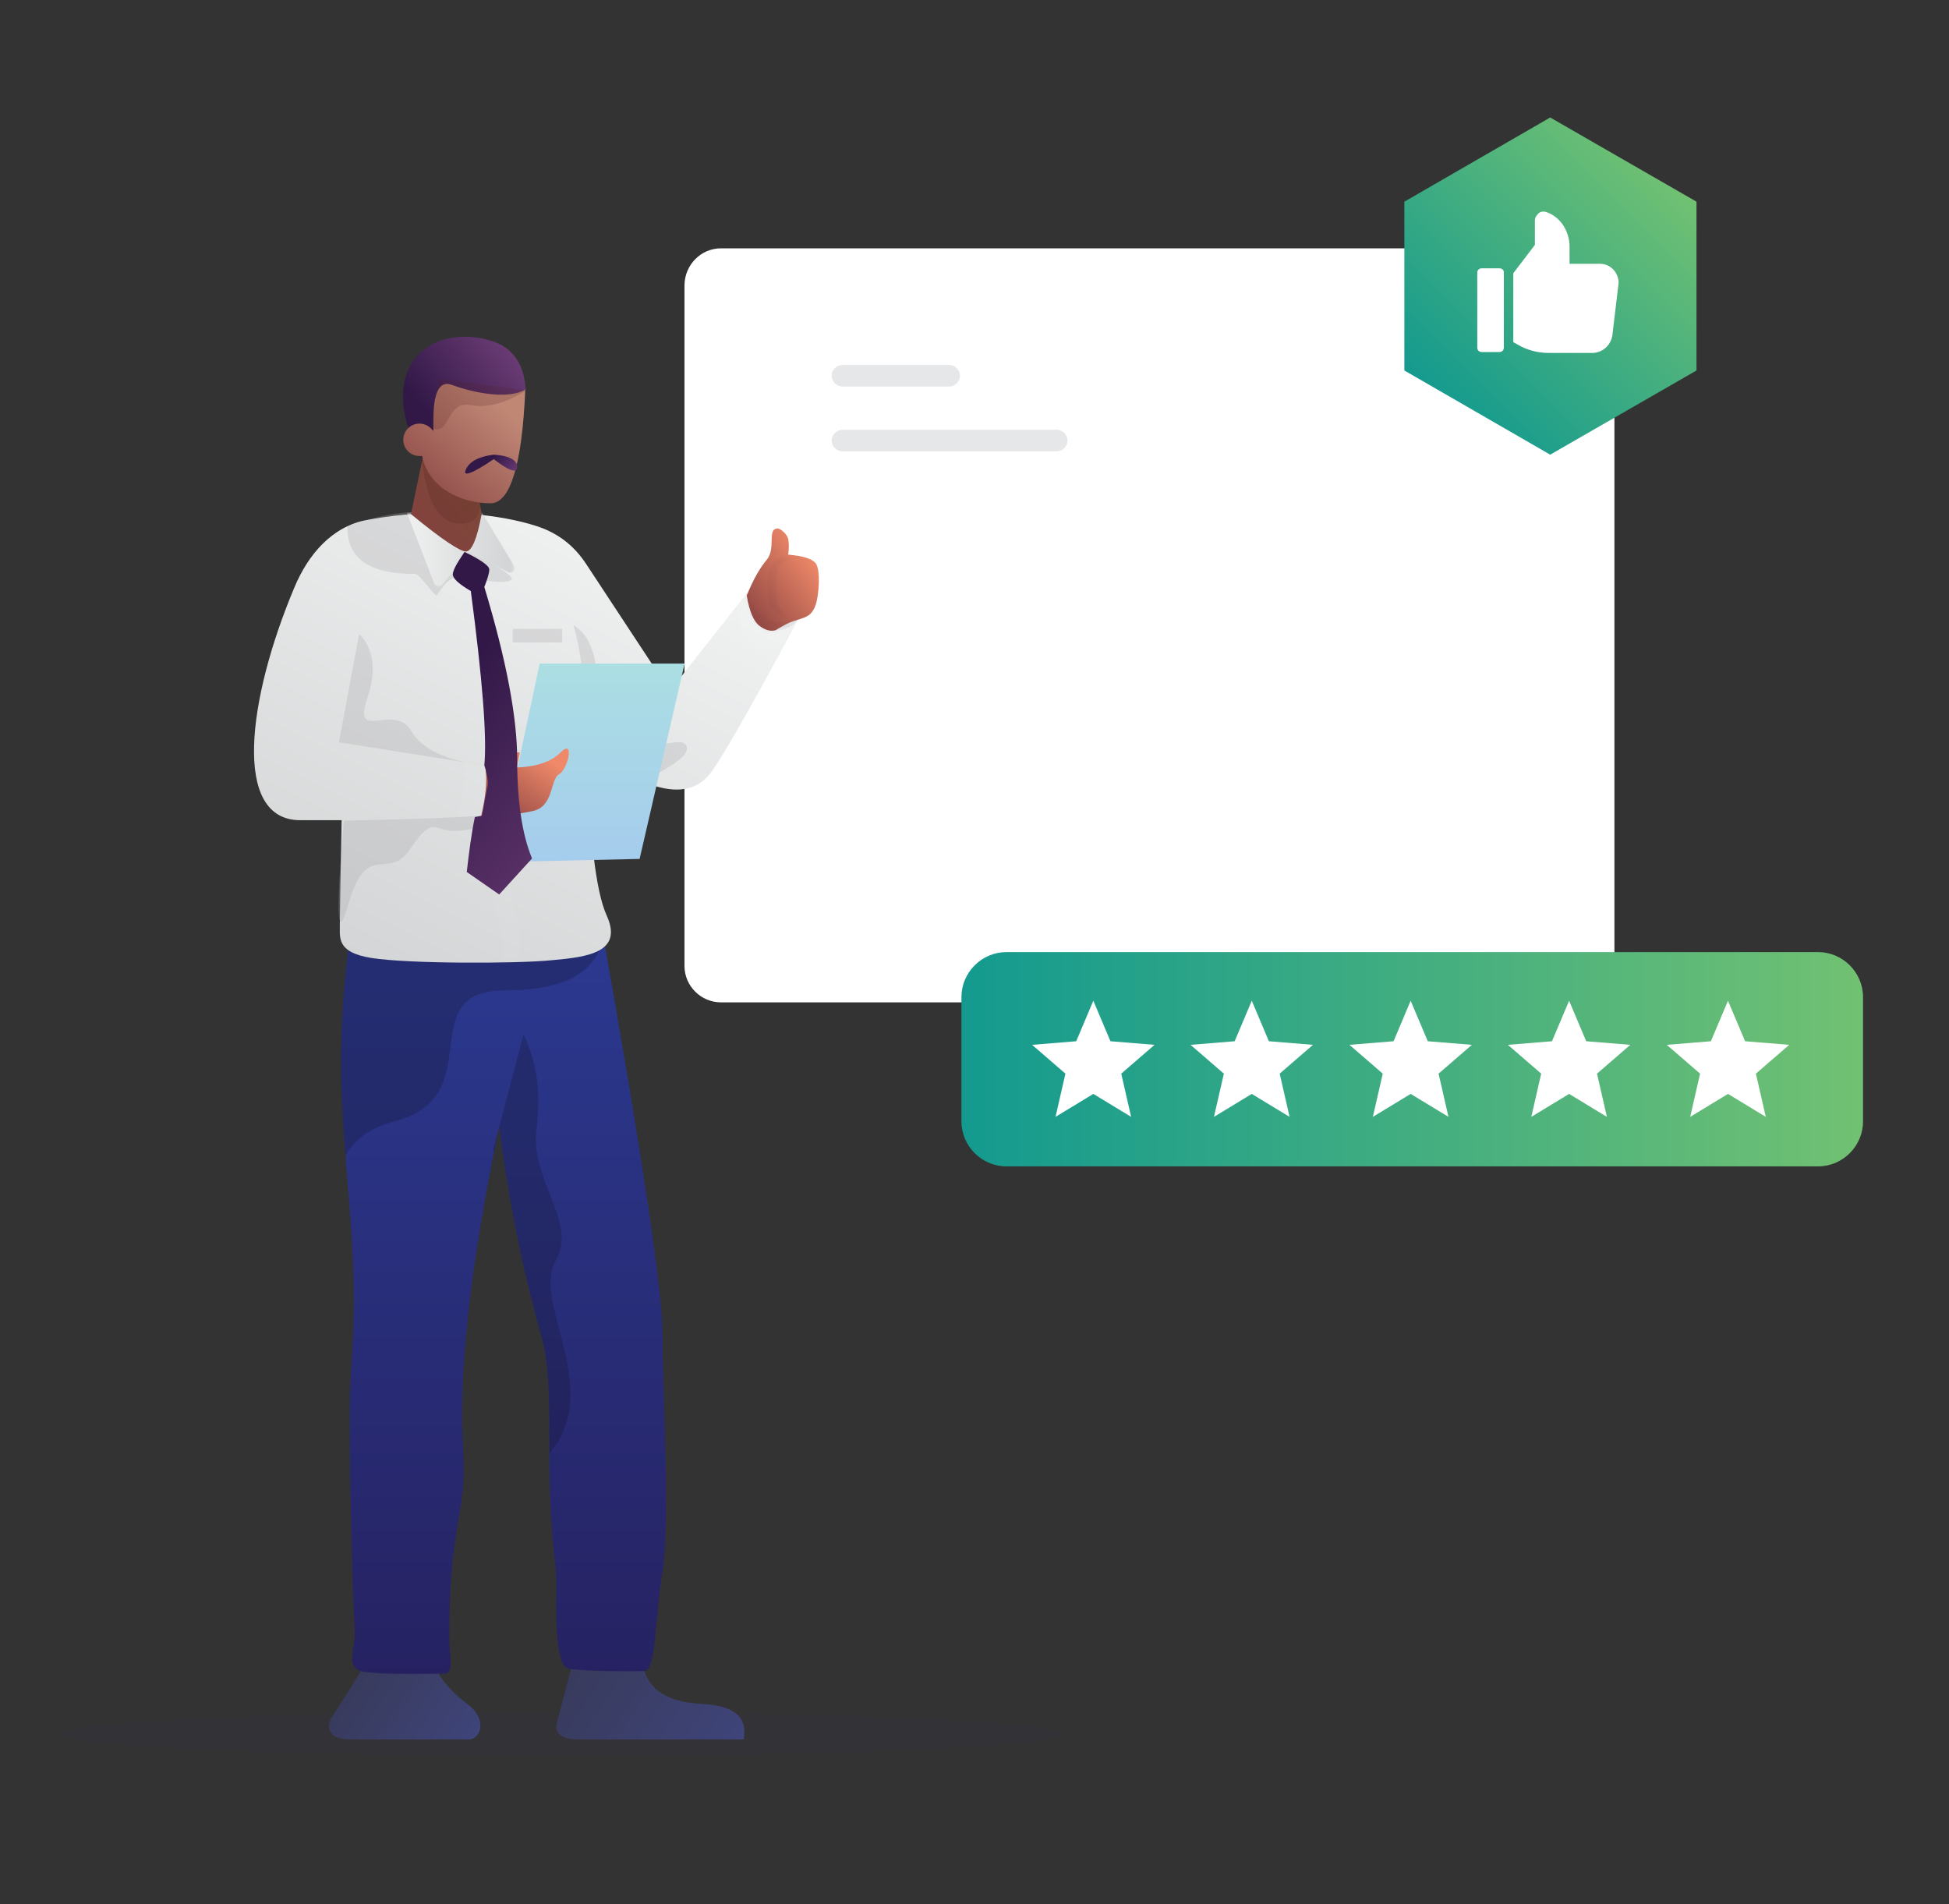 <svg version="1.1" id="el_pD2k55TaI" xmlns="http://www.w3.org/2000/svg" xmlns:xlink="http://www.w3.org/1999/xlink" x="0px" y="0px" viewBox="0 0 433 423" style="enable-background:new 0 0 433.7 423.1;" xml:space="preserve"><rect x="0" y="0" width="433" height="423" fill="#333333" stroke="none"/><style>@-webkit-keyframes kf_el_Ze5fAaq9atp_an_wr7c_hVG7{25%{-webkit-transform: translate(344.45px, 63.55px) scale(1, 1) translate(-344.45px, -63.55px);transform: translate(344.45px, 63.55px) scale(1, 1) translate(-344.45px, -63.55px);}31.25%{-webkit-transform: translate(344.45px, 63.55px) scale(1.1, 1.1) translate(-344.45px, -63.55px);transform: translate(344.45px, 63.55px) scale(1.1, 1.1) translate(-344.45px, -63.55px);}37.08%{-webkit-transform: translate(344.45px, 63.55px) scale(1, 1) translate(-344.45px, -63.55px);transform: translate(344.45px, 63.55px) scale(1, 1) translate(-344.45px, -63.55px);}0%{-webkit-transform: translate(344.45px, 63.55px) scale(1, 1) translate(-344.45px, -63.55px);transform: translate(344.45px, 63.55px) scale(1, 1) translate(-344.45px, -63.55px);}100%{-webkit-transform: translate(344.45px, 63.55px) scale(1, 1) translate(-344.45px, -63.55px);transform: translate(344.45px, 63.55px) scale(1, 1) translate(-344.45px, -63.55px);}}@keyframes kf_el_Ze5fAaq9atp_an_wr7c_hVG7{25%{-webkit-transform: translate(344.45px, 63.55px) scale(1, 1) translate(-344.45px, -63.55px);transform: translate(344.45px, 63.55px) scale(1, 1) translate(-344.45px, -63.55px);}31.25%{-webkit-transform: translate(344.45px, 63.55px) scale(1.1, 1.1) translate(-344.45px, -63.55px);transform: translate(344.45px, 63.55px) scale(1.1, 1.1) translate(-344.45px, -63.55px);}37.08%{-webkit-transform: translate(344.45px, 63.55px) scale(1, 1) translate(-344.45px, -63.55px);transform: translate(344.45px, 63.55px) scale(1, 1) translate(-344.45px, -63.55px);}0%{-webkit-transform: translate(344.45px, 63.55px) scale(1, 1) translate(-344.45px, -63.55px);transform: translate(344.45px, 63.55px) scale(1, 1) translate(-344.45px, -63.55px);}100%{-webkit-transform: translate(344.45px, 63.55px) scale(1, 1) translate(-344.45px, -63.55px);transform: translate(344.45px, 63.55px) scale(1, 1) translate(-344.45px, -63.55px);}}@-webkit-keyframes kf_el_Fh4ewgQI-s_an_GNtXDv-z1{0%{-webkit-transform: translate(132.6px, -274.4px) scale(1, 0) translate(-132.6px, 274.4px);transform: translate(132.6px, -274.4px) scale(1, 0) translate(-132.6px, 274.4px);}12.50%{-webkit-transform: translate(132.6px, -274.4px) scale(1, 0) translate(-132.6px, 274.4px);transform: translate(132.6px, -274.4px) scale(1, 0) translate(-132.6px, 274.4px);}18.75%{-webkit-transform: translate(132.6px, -274.4px) scale(1, 1) translate(-132.6px, 274.4px);transform: translate(132.6px, -274.4px) scale(1, 1) translate(-132.6px, 274.4px);}100%{-webkit-transform: translate(132.6px, -274.4px) scale(1, 1) translate(-132.6px, 274.4px);transform: translate(132.6px, -274.4px) scale(1, 1) translate(-132.6px, 274.4px);}}@keyframes kf_el_Fh4ewgQI-s_an_GNtXDv-z1{0%{-webkit-transform: translate(132.6px, -274.4px) scale(1, 0) translate(-132.6px, 274.4px);transform: translate(132.6px, -274.4px) scale(1, 0) translate(-132.6px, 274.4px);}12.50%{-webkit-transform: translate(132.6px, -274.4px) scale(1, 0) translate(-132.6px, 274.4px);transform: translate(132.6px, -274.4px) scale(1, 0) translate(-132.6px, 274.4px);}18.75%{-webkit-transform: translate(132.6px, -274.4px) scale(1, 1) translate(-132.6px, 274.4px);transform: translate(132.6px, -274.4px) scale(1, 1) translate(-132.6px, 274.4px);}100%{-webkit-transform: translate(132.6px, -274.4px) scale(1, 1) translate(-132.6px, 274.4px);transform: translate(132.6px, -274.4px) scale(1, 1) translate(-132.6px, 274.4px);}}@-webkit-keyframes kf_el_b27EBJeKFp_an_-qsHwadlM{0%{-webkit-transform: translate(79px, -274.3px) scale(1, 0) translate(-79px, 274.3px);transform: translate(79px, -274.3px) scale(1, 0) translate(-79px, 274.3px);}6.25%{-webkit-transform: translate(79px, -274.3px) scale(1, 0) translate(-79px, 274.3px);transform: translate(79px, -274.3px) scale(1, 0) translate(-79px, 274.3px);}12.50%{-webkit-transform: translate(79px, -274.3px) scale(1, 1) translate(-79px, 274.3px);transform: translate(79px, -274.3px) scale(1, 1) translate(-79px, 274.3px);}100%{-webkit-transform: translate(79px, -274.3px) scale(1, 1) translate(-79px, 274.3px);transform: translate(79px, -274.3px) scale(1, 1) translate(-79px, 274.3px);}}@keyframes kf_el_b27EBJeKFp_an_-qsHwadlM{0%{-webkit-transform: translate(79px, -274.3px) scale(1, 0) translate(-79px, 274.3px);transform: translate(79px, -274.3px) scale(1, 0) translate(-79px, 274.3px);}6.25%{-webkit-transform: translate(79px, -274.3px) scale(1, 0) translate(-79px, 274.3px);transform: translate(79px, -274.3px) scale(1, 0) translate(-79px, 274.3px);}12.50%{-webkit-transform: translate(79px, -274.3px) scale(1, 1) translate(-79px, 274.3px);transform: translate(79px, -274.3px) scale(1, 1) translate(-79px, 274.3px);}100%{-webkit-transform: translate(79px, -274.3px) scale(1, 1) translate(-79px, 274.3px);transform: translate(79px, -274.3px) scale(1, 1) translate(-79px, 274.3px);}}@-webkit-keyframes kf_el_bMR5COBxXM_an_05T0kCdtP{0%{-webkit-transform: translate(25.3px, -274.3px) scale(1, 0) translate(-25.3px, 274.3px);transform: translate(25.3px, -274.3px) scale(1, 0) translate(-25.3px, 274.3px);}6.25%{-webkit-transform: translate(25.3px, -274.3px) scale(1, 1) translate(-25.3px, 274.3px);transform: translate(25.3px, -274.3px) scale(1, 1) translate(-25.3px, 274.3px);}100%{-webkit-transform: translate(25.3px, -274.3px) scale(1, 1) translate(-25.3px, 274.3px);transform: translate(25.3px, -274.3px) scale(1, 1) translate(-25.3px, 274.3px);}}@keyframes kf_el_bMR5COBxXM_an_05T0kCdtP{0%{-webkit-transform: translate(25.3px, -274.3px) scale(1, 0) translate(-25.3px, 274.3px);transform: translate(25.3px, -274.3px) scale(1, 0) translate(-25.3px, 274.3px);}6.25%{-webkit-transform: translate(25.3px, -274.3px) scale(1, 1) translate(-25.3px, 274.3px);transform: translate(25.3px, -274.3px) scale(1, 1) translate(-25.3px, 274.3px);}100%{-webkit-transform: translate(25.3px, -274.3px) scale(1, 1) translate(-25.3px, 274.3px);transform: translate(25.3px, -274.3px) scale(1, 1) translate(-25.3px, 274.3px);}}#el_pD2k55TaI *{-webkit-animation-duration: 8s;animation-duration: 8s;-webkit-animation-iteration-count: infinite;animation-iteration-count: infinite;-webkit-animation-timing-function: cubic-bezier(0, 0, 1, 1);animation-timing-function: cubic-bezier(0, 0, 1, 1);}#el_hAGFLw65sR{-webkit-transform: translate(176.468px, 475.864px);transform: translate(176.468px, 475.864px);}#el_zuQ0lJ0pWL{fill: #FFFFFF;}#el_Ip5PrVVrK5{fill: #E6E7E8;}#el_7R92UQ9v5C{fill: #E6E7E8;}#el_bMR5COBxXM{fill: url(#SVGID_1_);}#el_b27EBJeKFp{fill: url(#SVGID_2_);}#el_Fh4ewgQI-s{fill: url(#SVGID_3_);}#el_zw9pdORkrA{opacity: 0.1;fill: #383B5C;enable-background: new;}#el_Xl3ndRQSQi{fill: url(#SVGID_4_);}#el__VXtoNo1UD{fill: url(#SVGID_5_);}#el_x0FIrj5HER{-webkit-transform: translate(19.301px, 132px);transform: translate(19.301px, 132px);}#el_Qa-JFJqn8d{fill: url(#SVGID_6_);}#el_k2fEqkIii3B{opacity: 0.3;-webkit-clip-path: url(#SVGID_8_);clip-path: url(#SVGID_8_);fill: #151731;enable-background: new;}#el_E3TuRx67eYr{opacity: 0.3;-webkit-clip-path: url(#SVGID_10_);clip-path: url(#SVGID_10_);fill: #151731;enable-background: new;}#el__gAwtvyde6e{fill: url(#SVGID_11_);}#el_8zWDd0McfGK{opacity: 0.12;-webkit-mask: url(#mask-11_24_);mask: url(#mask-11_24_);fill: #FFFFFF;enable-background: new;}#el_lJrMy-QAo4S{opacity: 0.3;fill: #A7A9AC;enable-background: new;}#el_IdrntUxIX3T{opacity: 0.2;-webkit-mask: url(#mask-11_21_);mask: url(#mask-11_21_);fill: #FFFFFF;enable-background: new;}#el_oA-57moul94{opacity: 0.3;fill: #A7A9AC;enable-background: new;}#el_Bbw5cTGGc68{opacity: 0.3;fill: #A7A9AC;enable-background: new;}#el_r6hGvyYP3tZ{-webkit-mask: url(#mask-11_18_);mask: url(#mask-11_18_);fill: url(#Path-56_2_);}#el_IviF_staE8U{opacity: 0.3;-webkit-mask: url(#mask-11_17_);mask: url(#mask-11_17_);fill: #383B5C;enable-background: new;}#el_SMibexuA2PI{opacity: 0.3;-webkit-mask: url(#mask-11_16_);mask: url(#mask-11_16_);fill: #383B5C;enable-background: new;}#el_7q9j_NgTPB9{opacity: 0.3;enable-background: new;}#el_SarhX4ofJt0{fill: #A7A9AC;}#el_L2bzjf4_zy1{opacity: 0.2;-webkit-mask: url(#mask-11_13_);mask: url(#mask-11_13_);fill: #FFFFFF;enable-background: new;}#el_HFk0r2J17oq{fill: url(#Path-60_2_);}#el_351UWr0oBx_{-webkit-transform: translate(2px, 26px);transform: translate(2px, 26px);}#el_Q3gviK0Mbgt{fill: url(#SVGID_12_);}#el_epmGzId7_xR{opacity: 0.2;fill: #512220;enable-background: new;}#el_3ePoGLDcfZQ{fill: url(#SVGID_13_);}#el_iFz2MUlqH2u{opacity: 0.2;fill: #512220;enable-background: new;}#el_FZmSFA76GrB{-webkit-transform: translate(51px, 43px);transform: translate(51px, 43px);}#el_0QDxWBq3d_h{-webkit-transform: translate(59px, 0px);transform: translate(59px, 0px);}#el_S5bbi7kzZan{fill: url(#SVGID_14_);}#el_ia5PGFIr3OX{opacity: 0.2;-webkit-mask: url(#mask-21_4_);mask: url(#mask-21_4_);fill: #512220;enable-background: new;}#el_W128mYHBkvk{opacity: 0.2;-webkit-mask: url(#mask-21_3_);mask: url(#mask-21_3_);fill: #512220;enable-background: new;}#el_KTC00LnUk_x{-webkit-transform: translate(0px, 30px);transform: translate(0px, 30px);}#el_f5R1npKN0ky{fill: url(#Path-49_1_);}#el_YXAGcC1LHw_{fill: url(#Path-46_1_);}#el_qURE0G1pH9O{fill: url(#SVGID_15_);}#el_w7PkBAUGK2B{fill: #FFFFFF;}#el_LLq8omFOGHd{fill: #FFFFFF;}#el_duRbkPQLKzZ{fill: #FFFFFF;}#el_vshc0k1gQ7g{fill: #FFFFFF;}#el_d3bL9hHlYje{fill: #FFFFFF;}#el_UjAMtn9kucR{fill: url(#SVGID_16_);}#el_X6dXCnNT-Xa{fill: #FFFFFF;}#el_3KnlqVzEgVB{fill: #FFFFFF;}#el_v_GWC7EkgYm{-webkit-transform: translate(1026px, 273.432px);transform: translate(1026px, 273.432px);}#el_a7hRnBmJefP{fill: #D1E5F5;}#el_2QUsy-Ls2tK{fill: url(#Path_3_);}#el_lu8XAi9yVnh{fill: url(#SVGID_17_);}#el_MKRC9uHYs6V{fill: url(#SVGID_18_);}#el_6i76QfAOylf{fill: url(#SVGID_19_);}#el_bMR5COBxXM_an_05T0kCdtP{-webkit-animation-fill-mode: backwards;animation-fill-mode: backwards;-webkit-transform: translate(25.3px, -274.3px) scale(1, 0) translate(-25.3px, 274.3px);transform: translate(25.3px, -274.3px) scale(1, 0) translate(-25.3px, 274.3px);-webkit-animation-name: kf_el_bMR5COBxXM_an_05T0kCdtP;animation-name: kf_el_bMR5COBxXM_an_05T0kCdtP;-webkit-animation-timing-function: cubic-bezier(0, 0, 1, 1);animation-timing-function: cubic-bezier(0, 0, 1, 1);}#el_b27EBJeKFp_an_-qsHwadlM{-webkit-animation-fill-mode: backwards;animation-fill-mode: backwards;-webkit-transform: translate(79px, -274.3px) scale(1, 0) translate(-79px, 274.3px);transform: translate(79px, -274.3px) scale(1, 0) translate(-79px, 274.3px);-webkit-animation-name: kf_el_b27EBJeKFp_an_-qsHwadlM;animation-name: kf_el_b27EBJeKFp_an_-qsHwadlM;-webkit-animation-timing-function: cubic-bezier(0, 0, 1, 1);animation-timing-function: cubic-bezier(0, 0, 1, 1);}#el_Fh4ewgQI-s_an_GNtXDv-z1{-webkit-animation-fill-mode: backwards;animation-fill-mode: backwards;-webkit-transform: translate(132.6px, -274.4px) scale(1, 0) translate(-132.6px, 274.4px);transform: translate(132.6px, -274.4px) scale(1, 0) translate(-132.6px, 274.4px);-webkit-animation-name: kf_el_Fh4ewgQI-s_an_GNtXDv-z1;animation-name: kf_el_Fh4ewgQI-s_an_GNtXDv-z1;-webkit-animation-timing-function: cubic-bezier(0, 0, 1, 1);animation-timing-function: cubic-bezier(0, 0, 1, 1);}#el_Ze5fAaq9atp_an_wr7c_hVG7{-webkit-transform: translate(344.45px, 63.55px) scale(1, 1) translate(-344.45px, -63.55px);transform: translate(344.45px, 63.55px) scale(1, 1) translate(-344.45px, -63.55px);-webkit-animation-fill-mode: backwards;animation-fill-mode: backwards;-webkit-animation-name: kf_el_Ze5fAaq9atp_an_wr7c_hVG7;animation-name: kf_el_Ze5fAaq9atp_an_wr7c_hVG7;-webkit-animation-timing-function: cubic-bezier(0, 0, 1, 1);animation-timing-function: cubic-bezier(0, 0, 1, 1);}</style>

<g id="el_hAGFLw65sR">
	<path id="el_zuQ0lJ0pWL" d="M-16.3-420.7h190.4c4.4,0,8.1,3.6,8.1,8.1v151.3c0,4.4-3.6,8.1-8.1,8.1H-16.3
		c-4.4,0-8.1-3.6-8.1-8.1v-151.3C-24.3-417.1-20.7-420.7-16.3-420.7z"/>
	<path id="el_Ip5PrVVrK5" d="M10.7-390c-1.3,0-2.4-1.1-2.4-2.4c0-1.3,1.1-2.4,2.4-2.4h23.7c1.3,0,2.4,1.1,2.4,2.4
		c0,1.3-1.1,2.4-2.4,2.4H10.7z"/>
	<path id="el_7R92UQ9v5C" d="M10.7-375.6c-1.3,0-2.4-1.1-2.4-2.4s1.1-2.4,2.4-2.4h47.6c1.3,0,2.4,1.1,2.4,2.4
		s-1.1,2.4-2.4,2.4H10.7z"/>
	<linearGradient id="SVGID_1_" gradientUnits="userSpaceOnUse" x1="25.302" y1="-306.642" x2="25.302" y2="-274.442">
		<stop offset="3.605769e-04" style="stop-color:#4EC4D3"/>
		<stop offset="0.313" style="stop-color:#57B1CE"/>
		<stop offset="1" style="stop-color:#6482C1"/>
	</linearGradient>
	<g id="el_bMR5COBxXM_an_05T0kCdtP" data-animator-group="true" data-animator-type="2"><path d="M15.9-306.6h18.8c3,0,5.4,2.4,5.4,5.4v21.5c0,3-2.4,5.4-5.4,5.4H15.9c-3,0-5.4-2.4-5.4-5.4v-21.5
		C10.5-304.2,12.9-306.6,15.9-306.6z" id="el_bMR5COBxXM"/></g>
	<linearGradient id="SVGID_2_" gradientUnits="userSpaceOnUse" x1="78.969" y1="-325.426" x2="78.969" y2="-274.442">
		<stop offset="3.605769e-04" style="stop-color:#4EC4D3"/>
		<stop offset="0.313" style="stop-color:#57B1CE"/>
		<stop offset="1" style="stop-color:#6482C1"/>
	</linearGradient>
	<g id="el_b27EBJeKFp_an_-qsHwadlM" data-animator-group="true" data-animator-type="2"><path d="M69.6-325.4h18.8c3,0,5.4,2.4,5.4,5.4v40.3c0,3-2.4,5.4-5.4,5.4H69.6c-3,0-5.4-2.4-5.4-5.4v-40.3
		C64.2-323,66.6-325.4,69.6-325.4z" id="el_b27EBJeKFp"/></g>
	<linearGradient id="SVGID_3_" gradientUnits="userSpaceOnUse" x1="132.636" y1="-349.576" x2="132.636" y2="-274.442">
		<stop offset="3.605769e-04" style="stop-color:#4EC4D3"/>
		<stop offset="0.313" style="stop-color:#57B1CE"/>
		<stop offset="1" style="stop-color:#6482C1"/>
	</linearGradient>
	<g id="el_Fh4ewgQI-s_an_GNtXDv-z1" data-animator-group="true" data-animator-type="2"><path d="M123.2-349.6H142c3,0,5.4,2.4,5.4,5.4v64.4c0,3-2.4,5.4-5.4,5.4h-18.8c-3,0-5.4-2.4-5.4-5.4v-64.4
		C117.9-347.2,120.3-349.6,123.2-349.6z" id="el_Fh4ewgQI-s"/></g>
</g>
<ellipse cx="124.5" cy="385.2" rx="111.8" ry="4.9" id="el_zw9pdORkrA"/>
<g id="el_700O0yn-Tq">
	<linearGradient id="SVGID_4_" gradientUnits="userSpaceOnUse" x1="171.522" y1="401.478" x2="126.611" y2="371.453">
		<stop offset="0" style="stop-color:#414784"/>
		<stop offset="1" style="stop-color:#383B5C"/>
	</linearGradient>
	<path d="M155.8,378.5c-7.3-0.4-11.6-3-12.8-7.9h-16.1l-3,11.4c-1,2.9,0.6,4.4,4.6,4.4c4,0,16.3,0,36.7,0
		C166.2,381.5,163.1,378.8,155.8,378.5z" id="el_Xl3ndRQSQi"/>
	<linearGradient id="SVGID_5_" gradientUnits="userSpaceOnUse" x1="111.355" y1="395.375" x2="78.828" y2="373.629">
		<stop offset="0" style="stop-color:#414784"/>
		<stop offset="1" style="stop-color:#383B5C"/>
	</linearGradient>
	<path d="M103.8,378.5c-3.1-2.3-5.5-5-7.1-7.9H80.6L73.4,382c-1,2.9,0.6,4.4,4.6,4.4c6.1,0,23.6,0,26.2,0
		C106.7,386.4,108.5,382,103.8,378.5z" id="el__VXtoNo1UD"/>
</g>
<g id="el_x0FIrj5HER">
	<g id="el_D-6nvAX1xo">
		
			<linearGradient id="SVGID_6_" gradientUnits="userSpaceOnUse" x1="-354.873" y1="1135.45" x2="-354.873" y2="1134.45" gradientTransform="matrix(72.296 0 0 -165.696 25748.576 188213.203)">
			<stop offset="0" style="stop-color:#2B3990"/>
			<stop offset="1" style="stop-color:#262262"/>
		</linearGradient>
		<path d="M58.7,74.2c-6.2,42.7,2.9,60.4,0,98c-0.7,8.7,0,41.6,0.8,58.2c0.2,3.6-2.2,8,1.7,8.9
			c3.9,0.8,15.6,0.5,18.1,0.5s1.2-4.4,1.2-7.9c0-26.1,4-27.8,3.1-41.5c-1.1-17.4,1.6-41.4,8-72.2c2,16,5.1,31.4,9.3,46.3
			c3.5,12.4,0.3,28.3,3.3,52.4c0.4,3.5-1,21.2,2.9,21.8c3.9,0.6,14,0.6,16.7,0.5c2.7-0.1,2.3-10.8,4.1-22.3c1.8-11.5,0-38.2,0-52.4
			c0-9.5-4.5-39.6-13.5-90.4H58.7z" id="el_Qa-JFJqn8d"/>
	</g>
	<g id="el_Y1O7xO5z63">
		<defs>
			<path id="SVGID_7_" d="M58.7,74.2c-6.2,42.7,2.9,60.4,0,98c-0.7,8.7,0,41.6,0.8,58.2c0.2,3.6-2.2,8,1.7,8.9
				c3.9,0.8,15.6,0.5,18.1,0.5s1.2-4.4,1.2-7.9c0-26.1,4-27.8,3.1-41.5c-1.1-17.4,1.6-41.4,8-72.2c2,16,5.1,31.4,9.3,46.3
				c3.5,12.4,0.3,28.3,3.3,52.4c0.4,3.5-1,21.2,2.9,21.8c3.9,0.6,14,0.6,16.7,0.5c2.7-0.1,2.3-10.8,4.1-22.3c1.8-11.5,0-38.2,0-52.4
				c0-9.5-4.5-39.6-13.5-90.4H58.7z"/>
		</defs>
		<clipPath id="SVGID_8_">
			<use xlink:href="#SVGID_7_" style="overflow:visible;"/>
		</clipPath>
		<path d="M114.9,74.2C114.4,83.4,107.1,88,93,88c-21.2,0-3.1,23.6-24.7,29.1c-21.6,5.5-9.1,32.1-22.2,32.1
			c-8.8,0-5-24.5,11.3-73.5L114.9,74.2z" id="el_k2fEqkIii3B"/>
	</g>
	<g id="el_8GQfawBG0X1">
		<defs>
			<path id="SVGID_9_" d="M58.7,74.2c-6.2,42.7,2.9,60.4,0,98c-0.7,8.7,0,41.6,0.8,58.2c0.2,3.6-2.2,8,1.7,8.9
				c3.9,0.8,15.6,0.5,18.1,0.5s1.2-4.4,1.2-7.9c0-26.1,4-27.8,3.1-41.5c-1.1-17.4,1.6-41.4,8-72.2c2,16,5.1,31.4,9.3,46.3
				c3.5,12.4,0.3,28.3,3.3,52.4c0.4,3.5-1,21.2,2.9,21.8c3.9,0.6,14,0.6,16.7,0.5c2.7-0.1,2.3-10.8,4.1-22.3c1.8-11.5,0-38.2,0-52.4
				c0-9.5-4.5-39.6-13.5-90.4H58.7z"/>
		</defs>
		<clipPath id="SVGID_10_">
			<use xlink:href="#SVGID_9_" style="overflow:visible;"/>
		</clipPath>
		<path d="M90.3,123.2L97,97.8c3,6,3.9,12.9,2.9,20.8c-1.5,11.9,9.3,20.8,4.2,29.6c-5.1,8.9,10.3,28.1-0.8,42
			c-7.4,9.3-9.4,8.9-6-1.2L90.3,123.2z" id="el_E3TuRx67eYr"/>
	</g>
</g>
<g id="el_dA3MCOtoz7A">
	
		<linearGradient id="SVGID_11_" gradientUnits="userSpaceOnUse" x1="-337.584" y1="1263.066" x2="-338.195" y2="1262.066" gradientTransform="matrix(120.831 0 0 -99.892 40930.992 126285.352)">
		<stop offset="0" style="stop-color:#F1F2F2"/>
		<stop offset="1" style="stop-color:#D1D3D4"/>
	</linearGradient>
	<path d="M119,116.8c-7.2-2.3-20.9-4.4-37.4-1.3c-7.9,1.4-13.2,7.8-16.2,15c-10.4,24.7-13.9,51.7,1.3,51.7
		c6.7,0,4.9,0,9.2,0c-0.3,14.5-0.4,22.1-0.4,22.8c0.1,3-1.1,6.5,7,7.8c8.1,1.3,32.2,1.3,40.1,0.5c7.9-0.7,15.9-1.7,12.2-9.9
		c-2.5-5.5-3.9-18.1-4.4-37.7l15.1,8.9c5.6,1.7,9.8,0.7,12.6-3.2c2.8-3.9,9.2-15.1,19.1-33.6c0-4.5-3.8-6.5-11.3-6l-17.1,21.7
		l-18.5-28.1C127.5,121.1,123.8,118.3,119,116.8z" id="el__gAwtvyde6e"/>
</g>
<defs>
	<filter id="Adobe_OpacityMaskFilter" filterUnits="userSpaceOnUse" x="102.1" y="115.3" width="14.2" height="105.9">
		<feColorMatrix type="matrix" values="1 0 0 0 0  0 1 0 0 0  0 0 1 0 0  0 0 0 1 0"/>
	</filter>
</defs>
<mask maskUnits="userSpaceOnUse" x="102.1" y="115.3" width="14.2" height="105.9" id="mask-11_24_">
	<g class="st12">
		<path id="path-10_24_" class="st13" d="M119,116.8c-7.2-2.3-20.9-4.4-37.4-1.3c-7.9,1.4-13.2,7.8-16.2,15
			c-10.4,24.7-13.9,51.7,1.3,51.7c6.7,0,4.9,0,9.2,0c-0.3,14.5-0.4,22.1-0.4,22.8c0.1,3-1.1,6.5,7,7.8c8.1,1.3,32.2,1.3,40.1,0.5
			c7.9-0.7,15.9-1.7,12.2-9.9c-2.5-5.5-3.9-18.1-4.4-37.7l15.1,8.9c5.6,1.7,9.8,0.7,12.6-3.2c2.8-3.9,9.2-15.1,19.1-33.6
			c0-4.5-3.8-6.5-11.3-6l-17.1,21.7l-18.5-28.1C127.5,121.1,123.8,118.3,119,116.8z"/>
	</g>
</mask>
<path id="el_8zWDd0McfGK" d="M102.1,122.7c6.1,19,8.7,38.2,7.7,57.7c-1.5,29.3,1.8,21.4,1.8,30.8s3.9,14.7,4.6,4.4
	c0.7-10.3-2.3-9-2.3-19s0.2-36.5-2.2-50.9c-1.6-9.6-4.8-19.7-9.6-30.5V122.7z"/>
<path d="M113.9,139.7h11v3h-11V139.7z" id="el_lJrMy-QAo4S"/>
<defs>
	<filter id="Adobe_OpacityMaskFilter_1_" filterUnits="userSpaceOnUse" x="163.5" y="128.2" width="16.9" height="16.3">
		<feColorMatrix type="matrix" values="1 0 0 0 0  0 1 0 0 0  0 0 1 0 0  0 0 0 1 0"/>
	</filter>
</defs>
<mask maskUnits="userSpaceOnUse" x="163.5" y="128.2" width="16.9" height="16.3" id="mask-11_21_">
	<g class="st16">
		<path id="path-10_21_" class="st13" d="M119,116.8c-7.2-2.3-20.9-4.4-37.4-1.3c-7.9,1.4-13.2,7.8-16.2,15
			c-10.4,24.7-13.9,51.7,1.3,51.7c6.7,0,4.9,0,9.2,0c-0.3,14.5-0.4,22.1-0.4,22.8c0.1,3-1.1,6.5,7,7.8c8.1,1.3,32.2,1.3,40.1,0.5
			c7.9-0.7,15.9-1.7,12.2-9.9c-2.5-5.5-3.9-18.1-4.4-37.7l15.1,8.9c5.6,1.7,9.8,0.7,12.6-3.2c2.8-3.9,9.2-15.1,19.1-33.6
			c0-4.5-3.8-6.5-11.3-6l-17.1,21.7l-18.5-28.1C127.5,121.1,123.8,118.3,119,116.8z"/>
	</g>
</mask>
<path id="el_IdrntUxIX3T" d="M163.5,133.7c0.4,6.3,2.5,9.8,6.2,10.6c3.7,0.8,7.2-0.5,10.7-3.8L179,131l-9.4-2.8l-6.2,2.1
	V133.7z"/>
<path d="M129.9,160.9c0-9.1-0.8-16.4-2.5-22c3,1.7,4.8,5.4,5.2,11c0.7,8.4,5.2,0.3,8,9.8c2.9,9.5,10.1,3.3,11.8,5.8
	c1.1,1.7-1.8,4.2-8.9,7.6L129.9,160.9z" id="el_oA-57moul94"/>
<path d="M92.7,113.9c3.8,0.4,7.1,2.9,10.1,7.6c7.6,4.1,11.2,6.5,10.9,7.1c-0.7,1.7-8.7-0.4-12.4-0.3
	c-1.9,0.1-3.5,2.9-4.2,3.9c-0.4,0.6-3.8-4.7-4.9-4.7c-10.2,0-15.2-3.5-15-10.6C83.8,114.6,88.9,113.6,92.7,113.9z" id="el_Bbw5cTGGc68"/>
<defs>
	<filter id="Adobe_OpacityMaskFilter_2_" filterUnits="userSpaceOnUse" x="88.9" y="108.2" width="25.5" height="22.2">
		<feColorMatrix type="matrix" values="1 0 0 0 0  0 1 0 0 0  0 0 1 0 0  0 0 0 1 0"/>
	</filter>
</defs>
<mask maskUnits="userSpaceOnUse" x="88.9" y="108.2" width="25.5" height="22.2" id="mask-11_18_">
	<g class="st18">
		<path id="path-10_18_" class="st13" d="M119,116.8c-7.2-2.3-20.9-4.4-37.4-1.3c-7.9,1.4-13.2,7.8-16.2,15
			c-10.4,24.7-13.9,51.7,1.3,51.7c6.7,0,4.9,0,9.2,0c-0.3,14.5-0.4,22.1-0.4,22.8c0.1,3-1.1,6.5,7,7.8c8.1,1.3,32.2,1.3,40.1,0.5
			c7.9-0.7,15.9-1.7,12.2-9.9c-2.5-5.5-3.9-18.1-4.4-37.7l15.1,8.9c5.6,1.7,9.8,0.7,12.6-3.2c2.8-3.9,9.2-15.1,19.1-33.6
			c0-4.5-3.8-6.5-11.3-6l-17.1,21.7l-18.5-28.1C127.5,121.1,123.8,118.3,119,116.8z"/>
	</g>
</mask>
<linearGradient id="Path-56_2_" gradientUnits="userSpaceOnUse" x1="88.856" y1="119.245" x2="114.318" y2="119.245">
	<stop offset="0" style="stop-color:#F1F2F2"/>
	<stop offset="1" style="stop-color:#D1D3D4"/>
</linearGradient>
<path id="el_r6hGvyYP3tZ" d="M89.2,110.8l7.3,18.9c0.2,0.5,0.8,0.8,1.3,0.6c0.2-0.1,0.3-0.2,0.4-0.3l6-7.3l8.7,4.4
	c0.5,0.2,1.1,0,1.3-0.4c0.2-0.3,0.1-0.7,0-1l-8.4-14l-12.4-3.5l-4.5,2.6"/>
<defs>
	<filter id="Adobe_OpacityMaskFilter_3_" filterUnits="userSpaceOnUse" x="65.1" y="195.9" width="10.1" height="10.3">
		<feColorMatrix type="matrix" values="1 0 0 0 0  0 1 0 0 0  0 0 1 0 0  0 0 0 1 0"/>
	</filter>
</defs>
<mask maskUnits="userSpaceOnUse" x="65.1" y="195.9" width="10.1" height="10.3" id="mask-11_17_">
	<g class="st20">
		<path id="path-10_17_" class="st13" d="M119,116.8c-7.2-2.3-20.9-4.4-37.4-1.3c-7.9,1.4-13.2,7.8-16.2,15
			c-10.4,24.7-13.9,51.7,1.3,51.7c6.7,0,4.9,0,9.2,0c-0.3,14.5-0.4,22.1-0.4,22.8c0.1,3-1.1,6.5,7,7.8c8.1,1.3,32.2,1.3,40.1,0.5
			c7.9-0.7,15.9-1.7,12.2-9.9c-2.5-5.5-3.9-18.1-4.4-37.7l15.1,8.9c5.6,1.7,9.8,0.7,12.6-3.2c2.8-3.9,9.2-15.1,19.1-33.6
			c0-4.5-3.8-6.5-11.3-6l-17.1,21.7l-18.5-28.1C127.5,121.1,123.8,118.3,119,116.8z"/>
	</g>
</mask>
<path id="el_IviF_staE8U" d="M65.1,205c1.7-4.1,5.1-7.2,10.1-9.2l-0.6,7.1l-7.4,3.2L65.1,205z"/>
<defs>
	<filter id="Adobe_OpacityMaskFilter_4_" filterUnits="userSpaceOnUse" x="165.8" y="128.7" width="13" height="11.4">
		<feColorMatrix type="matrix" values="1 0 0 0 0  0 1 0 0 0  0 0 1 0 0  0 0 0 1 0"/>
	</filter>
</defs>
<mask maskUnits="userSpaceOnUse" x="165.8" y="128.7" width="13" height="11.4" id="mask-11_16_">
	<g class="st22">
		<path id="path-10_16_" class="st13" d="M119,116.8c-7.2-2.3-20.9-4.4-37.4-1.3c-7.9,1.4-13.2,7.8-16.2,15
			c-10.4,24.7-13.9,51.7,1.3,51.7c6.7,0,4.9,0,9.2,0c-0.3,14.5-0.4,22.1-0.4,22.8c0.1,3-1.1,6.5,7,7.8c8.1,1.3,32.2,1.3,40.1,0.5
			c7.9-0.7,15.9-1.7,12.2-9.9c-2.5-5.5-3.9-18.1-4.4-37.7l15.1,8.9c5.6,1.7,9.8,0.7,12.6-3.2c2.8-3.9,9.2-15.1,19.1-33.6
			c0-4.5-3.8-6.5-11.3-6l-17.1,21.7l-18.5-28.1C127.5,121.1,123.8,118.3,119,116.8z"/>
	</g>
</mask>
<path id="el_SMibexuA2PI" d="M165.8,131.7c0.8,5.6,2.8,8.4,6.1,8.4c3.3,0,5.6-1.7,6.9-5.1l-10.6-6.3L165.8,131.7z"/>
<g id="el_7q9j_NgTPB9">
	<path d="M76.4,182.3c13.6-0.3,23.8-0.6,30.7-1.1c6.9-0.4,11.2-1,12.8-1.6c-9.3,3.3-15.6,5-18.8,5
		c-4.9,0-4.8-3.6-9.9,3.9c-4.9,7.5-9.6-2-13.7,12C74.9,209.9,74.5,203.9,76.4,182.3z M91.3,162.3c-3.7-6.2-12.9,2.6-9.8-6.9
		c2.2-6.3,1.6-11.2-1.7-14.6l-4.5,24.1l32.2,5.1C99.1,169,93.7,166.4,91.3,162.3z" id="el_SarhX4ofJt0"/>
</g>
<defs>
	<filter id="Adobe_OpacityMaskFilter_5_" filterUnits="userSpaceOnUse" x="101.6" y="169.4" width="6.5" height="12.1">
		<feColorMatrix type="matrix" values="1 0 0 0 0  0 1 0 0 0  0 0 1 0 0  0 0 0 1 0"/>
	</filter>
</defs>
<mask maskUnits="userSpaceOnUse" x="101.6" y="169.4" width="6.5" height="12.1" id="mask-11_13_">
	<g class="st26">
		<path id="path-10_13_" class="st13" d="M119,116.8c-7.2-2.3-20.9-4.4-37.4-1.3c-7.9,1.4-13.2,7.8-16.2,15
			c-10.4,24.7-13.9,51.7,1.3,51.7c6.7,0,4.9,0,9.2,0c-0.3,14.5-0.4,22.1-0.4,22.8c0.1,3-1.1,6.5,7,7.8c8.1,1.3,32.2,1.3,40.1,0.5
			c7.9-0.7,15.9-1.7,12.2-9.9c-2.5-5.5-3.9-18.1-4.4-37.7l15.1,8.9c5.6,1.7,9.8,0.7,12.6-3.2c2.8-3.9,9.2-15.1,19.1-33.6
			c0-4.5-3.8-6.5-11.3-6l-17.1,21.7l-18.5-28.1C127.5,121.1,123.8,118.3,119,116.8z"/>
	</g>
</mask>
<path id="el_L2bzjf4_zy1" d="M103.3,169.4l4.6,0.6c0.2,2.7,0.2,4.8,0,6.2c-0.2,1.4-0.6,3.1-0.9,5l-5.4,0.3
	C102.9,176.5,103.5,172.5,103.3,169.4z"/>
<linearGradient id="Path-60_2_" gradientUnits="userSpaceOnUse" x1="-326.784" y1="1235.199" x2="-325.856" y2="1235.988" gradientTransform="matrix(27.225 0 0 -28.717 8991.626 35563.418)">
	<stop offset="0" style="stop-color:#311847"/>
	<stop offset="1" style="stop-color:#844B89"/>
</linearGradient>
<path id="el_HFk0r2J17oq" d="M116.8,86.5c-0.4-5.8-3-9.4-7.7-10.8c-7-2.2-16.3-0.6-18.9,7.8c-1.7,5.6-0.2,12.3,4.6,20
	L116.8,86.5z"/>
<g id="el_351UWr0oBx_">
	<g id="el_d6fLK32Ep2-">
		
			<linearGradient id="SVGID_12_" gradientUnits="userSpaceOnUse" x1="-318.275" y1="1195.291" x2="-317.49" y2="1196.161" gradientTransform="matrix(15.711 0 0 -21.251 5089.903 25498.56)">
			<stop offset="0" style="stop-color:#853F3F"/>
			<stop offset="1" style="stop-color:#7C4939"/>
		</linearGradient>
		<path d="M89.3,88.2c6.8,5.6,10.9,8.3,12.2,8.3c1.3,0,2.5-2.8,3.5-8.3l-1.1-6.7L92,75.3L89.3,88.2z" id="el_Q3gviK0Mbgt"/>
	</g>
	<path d="M104.7,84.3c0.3,4.6-1.5,6.6-5.6,5.9c-4-0.7-6.5-5.6-7.4-14.5L104.7,84.3z" id="el_epmGzId7_xR"/>
</g>
<g id="el_MSFDahHGwmd">
	
		<linearGradient id="SVGID_13_" gradientUnits="userSpaceOnUse" x1="-326.851" y1="1231.591" x2="-326.067" y2="1232.462" gradientTransform="matrix(27.065 0 0 -26.547 8937.141 32809.051)">
		<stop offset="0" style="stop-color:#853F3F"/>
		<stop offset="1" style="stop-color:#C08775"/>
	</linearGradient>
	<path d="M100.4,85.5c5.4,2,12.9,3.2,16.3,1c-0.7,16.9-3.4,25.3-7.7,25.3c-6.5,0-13.6-3.3-15.2-10.3
		c0-0.1,0-0.2-0.1-0.2c-0.2,0-0.3,0-0.5,0c-2,0-3.6-1.6-3.6-3.6s1.6-3.6,3.6-3.6c1.2,0,2.3,0.6,3,1.6
		C96.6,95.9,95.1,83.5,100.4,85.5z" id="el_3ePoGLDcfZQ"/>
</g>
<path d="M116.9,86.7c-4.6,2.9-8.7,4-12.4,3.3c-5.5-1.1-4.3,7.2-8.9,5l1.9-10.9L116.9,86.7z" id="el_iFz2MUlqH2u"/>
<g id="el_FZmSFA76GrB">
	<g id="el_0QDxWBq3d_h">
		<g id="el_PEB7GT-HN7i">
			
				<linearGradient id="SVGID_14_" gradientUnits="userSpaceOnUse" x1="-426.651" y1="1181.584" x2="-425.866" y2="1182.454" gradientTransform="matrix(15.973 0 0 -22.712 6871.439 26934.293)">
				<stop offset="0" style="stop-color:#853F3F"/>
				<stop offset="1" style="stop-color:#EF8969"/>
			</linearGradient>
			<path d="M60.3,81.4c2.2-2.6,0-7,2.5-7c0.5,0,2,1.1,2.3,2.3c0.2,1,0.2,2.2,0,3.5c3.3,0.3,5.3,0.9,6.1,1.9
				c1.2,1.5,0.7,7.4,0,9.3c-1,2.7-2.3,2.7-5,3.6c-0.9,0.3-2.1,0.9-3.9,2c-1.1,0.3-2.3,0-3.6-1s-2.2-3.2-2.8-6.7
				C57.3,85.8,58.8,83.2,60.3,81.4z" id="el_S5bbi7kzZan"/>
		</g>
		<defs>
			<filter id="Adobe_OpacityMaskFilter_6_" filterUnits="userSpaceOnUse" x="55.8" y="88.4" width="9.6" height="10.1">
				<feColorMatrix type="matrix" values="1 0 0 0 0  0 1 0 0 0  0 0 1 0 0  0 0 0 1 0"/>
			</filter>
		</defs>
		<mask maskUnits="userSpaceOnUse" x="55.8" y="88.4" width="9.6" height="10.1" id="mask-21_4_">
			<g class="st33">
				<path id="path-20_4_" class="st13" d="M60.3,81.4c2.2-2.6,0-7,2.5-7c0.5,0,2,1.1,2.3,2.3c0.2,1,0.2,2.2,0,3.5
					c3.3,0.3,5.3,0.9,6.1,1.9c1.2,1.5,0.7,7.4,0,9.3c-1,2.7-2.3,2.7-5,3.6c-0.9,0.3-2.1,0.9-3.9,2c-1.1,0.3-2.3,0-3.6-1
					s-2.2-3.2-2.8-6.7C57.3,85.8,58.8,83.2,60.3,81.4z"/>
			</g>
		</mask>
		<path id="el_ia5PGFIr3OX" d="M55.8,88.4c1.9,5.3,5.1,7.5,9.6,6.7l-3.3,3.5L55.8,96V88.4z"/>
		<defs>
			<filter id="Adobe_OpacityMaskFilter_7_" filterUnits="userSpaceOnUse" x="60.4" y="80.8" width="5.7" height="13.8">
				<feColorMatrix type="matrix" values="1 0 0 0 0  0 1 0 0 0  0 0 1 0 0  0 0 0 1 0"/>
			</filter>
		</defs>
		<mask maskUnits="userSpaceOnUse" x="60.4" y="80.8" width="5.7" height="13.8" id="mask-21_3_">
			<g class="st35">
				<path id="path-20_3_" class="st13" d="M60.3,81.4c2.2-2.6,0-7,2.5-7c0.5,0,2,1.1,2.3,2.3c0.2,1,0.2,2.2,0,3.5
					c3.3,0.3,5.3,0.9,6.1,1.9c1.2,1.5,0.7,7.4,0,9.3c-1,2.7-2.3,2.7-5,3.6c-0.9,0.3-2.1,0.9-3.9,2c-1.1,0.3-2.3,0-3.6-1
					s-2.2-3.2-2.8-6.7C57.3,85.8,58.8,83.2,60.3,81.4z"/>
			</g>
		</mask>
		<path id="el_W128mYHBkvk" d="M66.1,81.1c-2.4,0.3-3.7,1.9-3.7,4.6c0,4.2,0.1,7.9,3.7,8.8c-4.2-0.3-6.1-3-5.7-7.9
			C60.9,81.7,62.8,79.9,66.1,81.1z"/>
	</g>
	<g id="el_KTC00LnUk_x">
		
			<linearGradient id="Path-49_1_" gradientUnits="userSpaceOnUse" x1="-382.526" y1="1176.117" x2="-382.526" y2="1175.117" gradientTransform="matrix(41.633 0 0 -44.049 16006.223 51881.504)">
			<stop offset="0" style="stop-color:#ABDEE3"/>
			<stop offset="1" style="stop-color:#A5CCED"/>
		</linearGradient>
		<polygon id="el_f5R1npKN0ky" points="68.9,74.4 59.5,118.5 91.1,117.8 101.1,74.4 		"/>
		
			<linearGradient id="Path-46_1_" gradientUnits="userSpaceOnUse" x1="-372.098" y1="1126.41" x2="-371.313" y2="1127.28" gradientTransform="matrix(19.396 0 0 -14.933 7272.935 16929.387)">
			<stop offset="0" style="stop-color:#853F3F"/>
			<stop offset="1" style="stop-color:#EF8969"/>
		</linearGradient>
		<path id="el_YXAGcC1LHw_" d="M55.9,108.3c1-4.3,1.3-7.6,1-10c3.2-2.8,5.7-4.2,7.6-4.2l-0.7,3.4c4.5-0.2,7.7-1.3,9.8-3.4
			c3.1-3.1,1.6,3.8-0.4,4.9c-2,1.1-1.1,7.3-6,8.2C63.9,107.9,60.2,108.3,55.9,108.3z"/>
	</g>
</g>
<g id="el_UooMEXYFK0k">
	<linearGradient id="SVGID_15_" gradientUnits="userSpaceOnUse" x1="213.592" y1="235.3" x2="413.933" y2="235.3">
		<stop offset="0" style="stop-color:#139A8F"/>
		<stop offset="1" style="stop-color:#71C172"/>
	</linearGradient>
	<path d="M413.9,249.1c0,5.5-4.5,10-10,10H223.6c-5.5,0-10-4.5-10-10v-27.6c0-5.5,4.5-10,10-10h180.3
		c5.5,0,10,4.5,10,10V249.1z" id="el_qURE0G1pH9O"/>
</g>
<g id="el_gAgJwGcq7lW">
	<path d="M242.9,243l8.4,5.1l-2.2-9.6l7.4-6.4l-9.8-0.8l-3.8-9l-3.8,9l-9.8,0.8l7.4,6.4l-2.2,9.6L242.9,243z" id="el_w7PkBAUGK2B"/>
</g>
<g id="el_YNm3H_DILzC">
	<path d="M278.1,243l8.4,5.1l-2.2-9.6l7.4-6.4l-9.8-0.8l-3.8-9l-3.8,9l-9.8,0.8l7.4,6.4l-2.2,9.6L278.1,243z" id="el_LLq8omFOGHd"/>
</g>
<g id="el_EYZXLoqHURW">
	<path d="M313.4,243l8.4,5.1l-2.2-9.6l7.4-6.4l-9.8-0.8l-3.8-9l-3.8,9l-9.8,0.8l7.4,6.4l-2.2,9.6L313.4,243z" id="el_duRbkPQLKzZ"/>
</g>
<g id="el_bNedo_yzgHL">
	<path d="M348.6,243l8.4,5.1l-2.2-9.6l7.4-6.4l-9.8-0.8l-3.8-9l-3.8,9l-9.8,0.8l7.4,6.4l-2.2,9.6L348.6,243z" id="el_vshc0k1gQ7g"/>
</g>
<g id="el_UMjnqDqemqy">
	<path d="M383.9,243l8.4,5.1l-2.2-9.6l7.4-6.4l-9.8-0.8l-3.8-9l-3.8,9l-9.8,0.8l7.4,6.4l-2.2,9.6L383.9,243z" id="el_d3bL9hHlYje"/>
</g>
<g id="el_Ze5fAaq9atp_an_wr7c_hVG7" data-animator-group="true" data-animator-type="2"><g id="el_Ze5fAaq9atp">
	
		<linearGradient id="SVGID_16_" gradientUnits="userSpaceOnUse" x1="-2257.154" y1="1334.985" x2="-2205.987" y2="1386.152" gradientTransform="matrix(4.489700e-11 -1 1 4.489700e-11 -1016.153 -2167.977)">
		<stop offset="0" style="stop-color:#139A8F"/>
		<stop offset="1" style="stop-color:#71C172"/>
	</linearGradient>
	<polygon points="312,44.8 312,82.3 344.4,101 376.9,82.3 376.9,44.8 344.4,26.1 	" id="el_UjAMtn9kucR"/>
	<g id="el_XoVhg1UjDuX">
		<path d="M355.5,58.6h-6.8v-3.9c0-3-1.8-6.5-5.2-7.6c-0.6-0.2-1.3-0.1-1.7,0.3s-0.8,0.9-0.8,1.6v5.4l-4.8,6.3V76l1.8,1
			c1.8,0.9,3.9,1.4,6,1.4h9.8c2.1,0,4-1.6,4.4-3.8l1.4-11.8v-0.1C359.5,60.4,357.7,58.6,355.5,58.6z" id="el_X6dXCnNT-Xa"/>
		<path d="M333.1,59.6h-3.9c-0.6,0-1,0.4-1,1v16.6c0,0.6,0.4,1,1,1h3.9c0.6,0,1-0.4,1-1V60.5
			C334.1,60,333.7,59.6,333.1,59.6z" id="el_3KnlqVzEgVB"/>
	</g>
</g></g>
<g id="el_v_GWC7EkgYm">
	<path id="el_a7hRnBmJefP" d="M7.5-23.5c-16,0-29-13-29-29s13-29,29-29s29,13,29,29S23.5-23.5,7.5-23.5z M7.5-30.5
		c12.2,0,22-9.8,22-22s-9.8-22-22-22s-22,9.8-22,22S-4.7-30.5,7.5-30.5z"/>
	
		<linearGradient id="Path_3_" gradientUnits="userSpaceOnUse" x1="-1407.302" y1="178.183" x2="-1406.516" y2="179.258" gradientTransform="matrix(35.5 0 0 -35.5 49965.5 6279.368)">
		<stop offset="0" style="stop-color:#6DCCDF"/>
		<stop offset="1" style="stop-color:#816AAF"/>
	</linearGradient>
	<path id="el_2QUsy-Ls2tK" d="M38-52.5c0,2.8-2.2,5-5,5s-5-2.2-5-5C28-63.8,18.8-73,7.5-73c-2.8,0-5-2.2-5-5s2.2-5,5-5
		C24.3-83,38-69.3,38-52.5z"/>
</g>
<linearGradient id="SVGID_17_" gradientUnits="userSpaceOnUse" x1="-394.759" y1="451.512" x2="-395.165" y2="450.529" gradientTransform="matrix(35 0 0 -33 14333.736 15117.998)">
	<stop offset="0" style="stop-color:#374088;stop-opacity:0.511"/>
	<stop offset="1" style="stop-color:#2A3271"/>
</linearGradient>
<path d="M494.3,223h27c2.2,0,4,1.8,4,4v25c0,2.2-1.8,4-4,4h-27c-2.2,0-4-1.8-4-4v-25C490.3,224.8,492.1,223,494.3,223z
	" id="el_lu8XAi9yVnh"/>
<linearGradient id="SVGID_18_" gradientUnits="userSpaceOnUse" x1="98.83" y1="153.597" x2="163.934" y2="208.908">
	<stop offset="0" style="stop-color:#311847"/>
	<stop offset="1" style="stop-color:#844B89"/>
</linearGradient>
<path d="M108.7,126.5c0,0.8-0.4,2.1-1.1,3.9c4.9,16.2,7.3,29,7.3,38.3c0,9.3,1.1,16.7,3.3,22l-7.3,8l-7.2-5
	c0.5-4.3,1-8.4,1.8-12.2l1.6-0.3c0.6-3.4,1-5.5,1.2-6.4c0.2-1,0-2.6-0.7-4.8c0.6-6.2-0.4-19-3-38.7c-2.7-1.6-4-2.8-4-3.7
	c0-0.9,0.9-2.5,2.6-5C106.9,124.4,108.7,125.7,108.7,126.5z" id="el_MKRC9uHYs6V"/>
<linearGradient id="SVGID_19_" gradientUnits="userSpaceOnUse" x1="108.122" y1="103.116" x2="115.088" y2="109.034">
	<stop offset="0" style="stop-color:#311847"/>
	<stop offset="1" style="stop-color:#844B89"/>
</linearGradient>
<path d="M114.9,103.7c0,1.5-1.7,1-5.2-1.7c-4.9,3.3-7,4-6.2,2.3c0.8-1.8,2.9-2.9,6.2-3.3
	C113.1,101.2,114.9,102.2,114.9,103.7z" id="el_6i76QfAOylf"/>
</svg>